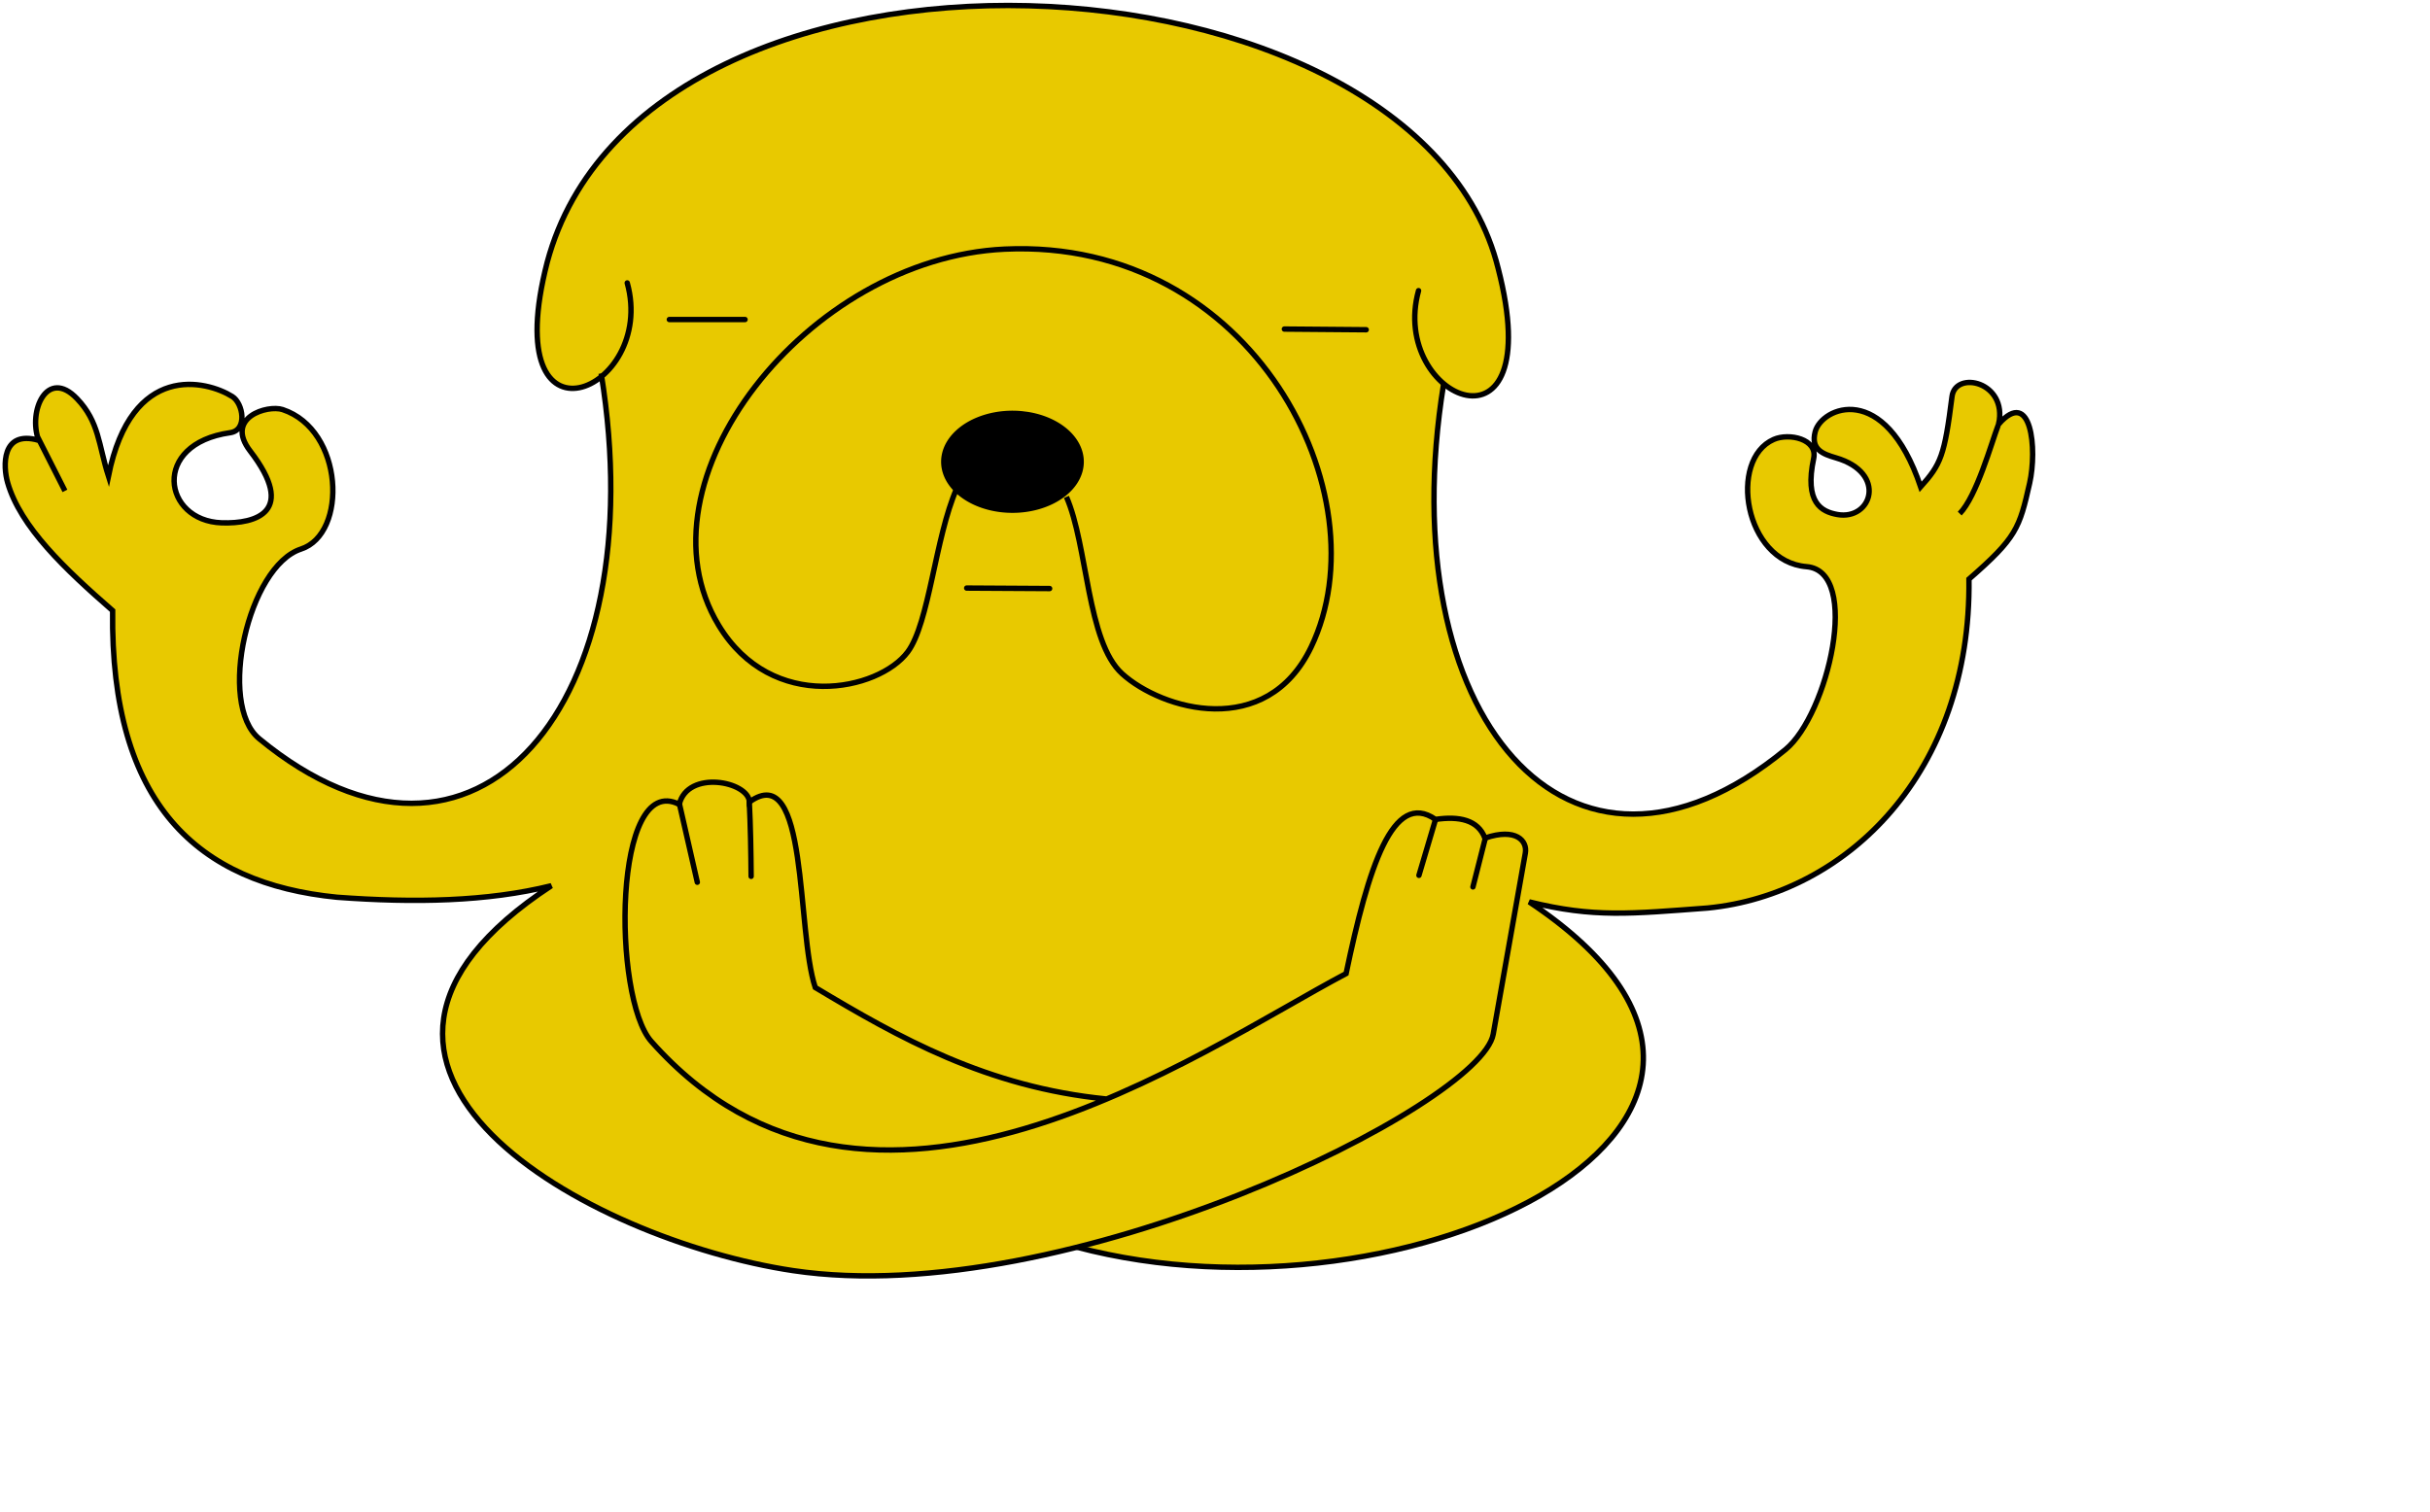 <?xml version="1.0" encoding="UTF-8" standalone="no"?>
<!-- Created with Inkscape and leet hax (http://www.inkscape.org/) -->

<svg
   xmlns:dc="http://purl.org/dc/elements/1.1/"
   xmlns:cc="http://creativecommons.org/ns#"
   xmlns:rdf="http://www.w3.org/1999/02/22-rdf-syntax-ns#"
   xmlns:svg="http://www.w3.org/2000/svg"
   xmlns="http://www.w3.org/2000/svg"
   xmlns:xlink="http://www.w3.org/1999/xlink"
   version="1.1"
   width="450"
   height="280"
   id="svg2">
  <defs
     id="defs4">
    <linearGradient
       id="linearGradient4023">
      <stop
         id="stop4025"
         style="stop-color:#e8c900;stop-opacity:1"
         offset="0" />
    </linearGradient>
  </defs>
  <path id="motion" d="M 30,5 a20,5 0 1,0 10,5 Z"
    fill="none" stroke="none" stroke-width='5'/>
  <g
     transform="translate(0,-815.362)"
     id="layer2"
     style="display:inline">
    <g
       transform="translate(-221.519,372.468)"
       id="g4031">
      <path
         d="m 331.835,490.717 1.263,23.486 9.091,19.951 -15.91,119.198 111.369,10.607 51.77,-150.26 -5.808,-19.698 z"
         id="path4029"
         style="fill:#e8c900;fill-opacity:1;stroke:none" />
      <path
         d="m 337.675,495.306 c 5.565,20.162 -24.285,32.851 -14.821,-3.839 18.032,-67.068 160.948,-60.01 176.107,1.158 9.536,36.961 -20.314,24.273 -14.749,4.111"
         id="path3087"
         style="fill:#e8c900;fill-opacity:1;stroke:#000000;stroke-width:1px;stroke-linecap:round;stroke-linejoin:miter;stroke-opacity:1;display:inline" />
      <g
         transform="translate(-24.832,-10.651)"
         id="g3167"
         style="fill:#e8c900;fill-opacity:1">
        <path
           d="m 513.683,524.71 c -9.93,61.292 23.209,100.675 63.324,67.672 7.829,-6.44 14.1,-33.043 3.884,-33.869 -11.519,-0.931 -14.526,-19.851 -6.075,-23.567 2.855,-1.255 8.165,-0.076 7.403,3.507 -1.753,8.239 1.461,9.878 4.384,10.399 6.36,1.135 9.328,-7.716 -0.3,-10.509 -2.377,-0.69 -4.647,-1.542 -3.811,-4.802 1.165,-4.545 12.846,-9.632 19.537,10.186 3.752,-4.197 4.414,-5.737 5.804,-16.729 0.617,-4.876 10.34,-2.772 8.642,5.097 6.104,-6.875 7.144,4.689 5.736,10.944 -1.885,8.372 -2.426,10.096 -11.236,17.779 0.43,35.82 -22.57,58.385 -48.361,60.925 -14.296,1.063 -21.137,1.829 -33.083,-1.136 60.609,40.371 -22.189,80.315 -83.873,63.934 M 616.376,532.339 c -1.256,3.302 -3.975,13.114 -7.114,16.343"
           id="path3057-7"
           style="fill:#e8c900;fill-opacity:1;stroke:#000000;stroke-width:1px;stroke-linecap:butt;stroke-linejoin:miter;stroke-opacity:1" />
      </g>
      <path
         d="m 332.846,512.062 c 9.93,61.292 -23.209,100.675 -63.324,67.672 -7.829,-6.44 -2.017,-31.97 7.733,-35.131 8.693,-2.818 7.966,-22.082 -3.395,-25.84 -2.788,-0.922 -10.79,1.456 -6.014,7.674 8.654,11.267 1.124,13.513 -5.268,13.304 -10.875,-0.357 -13.148,-14.614 1.562,-16.696 3.287,-0.465 2.38,-5.458 0.402,-6.696 -4.792,-3 -18.655,-6.476 -22.946,14.732 -1.841,-5.804 -1.706,-10.036 -5.804,-14.33 -5.549,-5.816 -9.126,2.308 -7.118,7.701 -6.964,-1.97 -6.583,4.911 -5.744,7.834 2.361,8.223 10.634,16.031 19.443,23.714 -0.43,35.82 15.752,50.556 41.543,53.096 14.296,1.063 27.829,0.819 39.702,-2.128 -51.206,33.571 6.942,65.639 44.766,71.293 50.411,7.534 127.333,-30.682 129.658,-43.799 l 5.945,-33.54 c 0.399,-2.25 -1.676,-4.751 -7.479,-2.787 -1.296,-3.377 -4.749,-4.094 -9.162,-3.458 -7.882,-5.502 -12.418,8.821 -16.551,28.561 -27.353,14.451 -88.433,57.915 -128.668,12.564 -7.218,-8.135 -7.105,-50.116 5.177,-43.91 1.554,-6.467 12.84,-4.265 12.994,-0.442 11.003,-7.987 8.649,23.743 12.192,34.363 15.498,9.287 31.752,18.456 53.929,20.657 m -197.927,-122.618 5.053,9.973"
         id="path3057"
         style="fill:#e8c900;fill-opacity:1;fill-rule:nonzero;stroke:#000000;stroke-width:1px;stroke-linecap:butt;stroke-linejoin:miter;stroke-opacity:1" />
      <path
         d="m 398.661,533.434 c -3.957,9.027 -5.062,24.894 -9.049,30.228 -5.367,7.182 -25.11,11.435 -35.009,-4.945 -16.109,-26.656 16.441,-67.992 52.968,-69.675 46.093,-2.125 70.213,45.659 56.756,73.703 -8.28,17.255 -27.638,11.639 -35.009,4.945 -6.533,-5.933 -6.354,-23.726 -10.311,-32.754"
         id="path3966"
         style="fill:#e8c900;fill-opacity:1;stroke:#000000;stroke-width:1px;stroke-linecap:butt;stroke-linejoin:miter;stroke-opacity:1" />
      <path
         d="m 347.366,591.922 3.283,14.395"
         id="path3083"
         style="fill:none;stroke:#000000;stroke-width:1px;stroke-linecap:round;stroke-linejoin:miter;stroke-opacity:1" />
      <path
         d="m 487.348,594.724 -3.062,10.317"
         id="path3172"
         style="fill:#e8c900;fill-opacity:1;stroke:#000000;stroke-width:1px;stroke-linecap:round;stroke-linejoin:miter;stroke-opacity:1" />
      <path
         d="m 360.277,591.43 c 0.22,4.229 0.31,9.47 0.339,13.795"
         id="path3182"
         style="fill:#e8c900;fill-opacity:1;stroke:#000000;stroke-width:1px;stroke-linecap:round;stroke-linejoin:miter;stroke-opacity:1" />
      <path
         d="m 496.591,598.107 -2.305,9.077"
         id="path3192"
         style="fill:#e8c900;fill-opacity:1;stroke:#000000;stroke-width:1px;stroke-linecap:round;stroke-linejoin:miter;stroke-opacity:1" />
      <path
         d="m 400.536,551.826 15.357,0.089"
         id="path3964"
         style="fill:#e8c900;fill-opacity:1;stroke:#000000;stroke-width:1px;stroke-linecap:round;stroke-linejoin:miter;stroke-opacity:1" />
      <path
         d="m 459.367,503.849 15.152,0.126"
         id="path3986"
         style="fill:#e8c900;fill-opacity:1;stroke:#000000;stroke-width:1px;stroke-linecap:round;stroke-linejoin:miter;stroke-opacity:1" />
      <path
         d="m 345.472,502.082 14.016,0"
         id="path3988"
         style="fill:#e8c900;fill-opacity:1;stroke:#000000;stroke-width:1px;stroke-linecap:round;stroke-linejoin:miter;stroke-opacity:1" />
      <path
         d="m 412.458,519.187 a 13.214,9.464 0 1 1 -1.043,-0.132"
         transform="translate(-0.625,0)"
         id="path3962"
         style="fill:#000000;fill-opacity:1;stroke:#000000;stroke-width:0;stroke-linecap:square;stroke-miterlimit:4;stroke-opacity:1;stroke-dasharray:none" />
    </g>
    <animateMotion dur="6s" repeatCount="indefinite" rotate="none" >
      <mpath xlink:href="#motion"/>
    </animateMotion>
  </g>
</svg>
